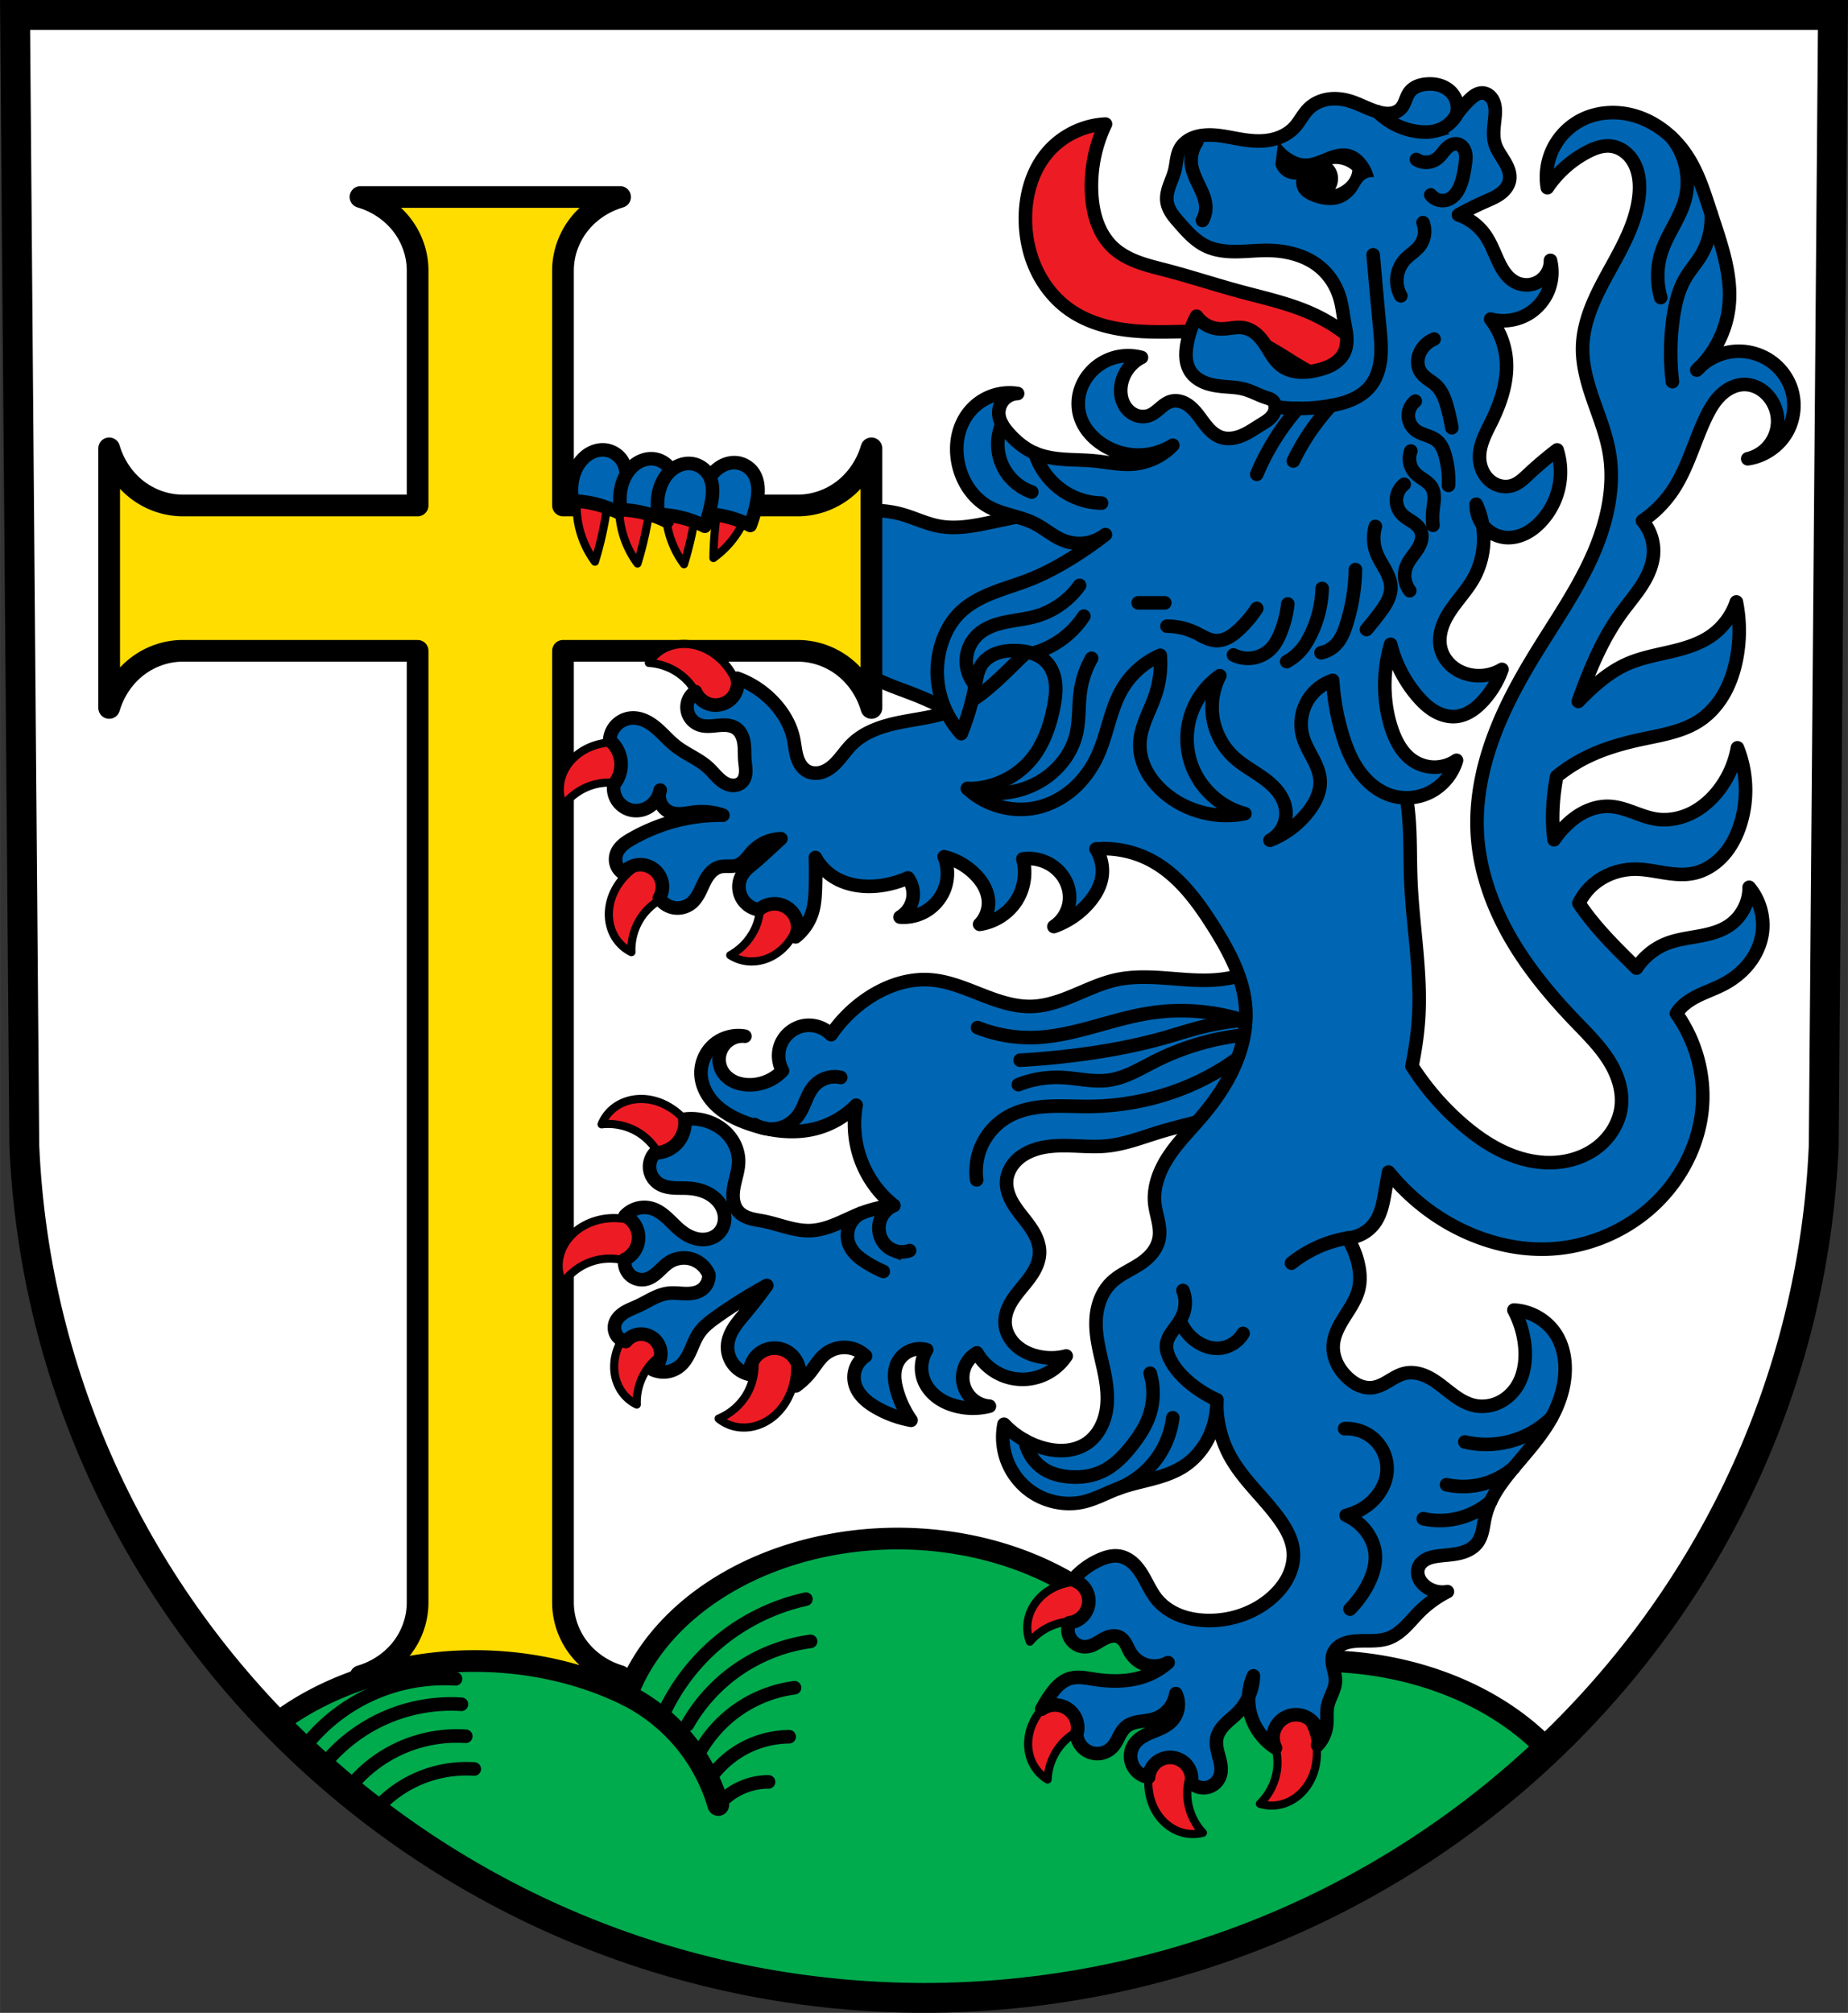 <svg width="726.463" height="791.206" viewBox="0 0 681.06 741.77" xmlns="http://www.w3.org/2000/svg"><rect x="0" y="0" width="681.06" height="741.77" fill="#333333" stroke="none"/><path d="m675.525 5.5-3.398 416.62c-7.415 175.25-153.92 314.05-331.59 314.14-177.51-.215-324.07-139.06-331.59-314.14L5.549 5.5h334.98z" fill="#fff" fill-rule="evenodd"/><g stroke="#000" stroke-linejoin="round"><path d="M310.035 190.117a38.16 38.16 0 0 1 22.494-.536c4.51 1.286 8.782 3.409 13.389 4.285 6.732 1.28 13.648-.184 20.352-1.607 12.02-2.55 24.137-4.993 36.419-5.355a108.798 108.798 0 0 1 35.348 4.82l-23.03 74.98c-15.262 6.597-32.956 7.375-48.738 2.143-9.64-3.196-18.443-8.488-27.85-12.318-6.305-2.567-12.927-4.5-18.745-8.034-8.247-5.01-14.497-13.213-17.139-22.494z" fill="#0066b3" fill-rule="evenodd" stroke-width="5"/><path d="M132.855 72.593c6.088 1.763 11.544 5.452 15.307 10.35 3.637 4.733 5.676 10.568 5.742 16.438v86.887H67.017c-5.87-.066-11.704-2.106-16.438-5.742-4.897-3.763-8.586-9.219-10.35-15.307v95.674c1.763-6.088 5.453-11.544 10.35-15.307 4.734-3.637 10.568-5.674 16.438-5.74h86.887v351.04c-.066 5.87-2.105 11.705-5.742 16.439-3.762 4.897-9.218 8.586-15.307 10.35h95.674c-6.088-1.763-11.544-5.453-15.307-10.35-3.637-4.734-5.676-10.568-5.742-16.438V239.846h86.889c5.87.066 11.704 2.103 16.438 5.74 4.897 3.762 8.586 9.218 10.35 15.307v-95.674c-1.763 6.088-5.453 11.544-10.35 15.307-4.734 3.636-10.568 5.676-16.438 5.742h-86.89V99.381c.067-5.87 2.106-11.704 5.743-16.438 3.762-4.897 9.218-8.587 15.307-10.35h-95.674z" fill="#fd0" fill-rule="evenodd" stroke-linecap="round" stroke-width="8"/><path d="M330.775 566.987a103.75 79.212 0 0 0-99.754 57.705 103.75 79.212 0 0 0-56.088-12.574 103.75 79.212 0 0 0-73.404 23.299c60.535 62.12 145.47 100.74 239 100.85 88.925-.05 170.04-34.847 229.82-91.566a103.75 79.212 0 0 0-83.738-32.586 103.75 79.212 0 0 0-55.988 12.623 103.75 79.212 0 0 0-99.852-57.754z" fill="#00ab4e" stroke-linecap="round" stroke-width="8"/></g><g fill="none" stroke="#000"><g stroke-linecap="round" stroke-linejoin="round" stroke-width="5"><path d="M244.515 631.527a76.115 76.115 0 0 1 20.231-26.388 76.157 76.157 0 0 1 32.252-15.833M253.315 635.607a62.003 62.003 0 0 1 18.165-20.029 62.051 62.051 0 0 1 27.252-10.703M258.145 645.067a47.346 47.346 0 0 1 13.863-15.06 47.372 47.372 0 0 1 20.799-8.048M262.625 654.097a36.058 36.058 0 0 1 11.78-9.944 36.083 36.083 0 0 1 16.421-4.137M264.705 665.177c2.138-2.5 4.79-4.56 7.74-6.014a24.427 24.427 0 0 1 10.79-2.502M113.575 642.147a65.412 65.412 0 0 1 23.346-17.813 65.457 65.457 0 0 1 30.951-5.65M120.015 649.467a60.544 60.544 0 0 1 21.516-16.263 60.581 60.581 0 0 1 28.526-5.158M130.115 657.177a50.83 50.83 0 0 1 17.857-13.162 50.86 50.86 0 0 1 23.675-4.174M138.715 666.617a44.604 44.604 0 0 1 15.505-11.168 44.643 44.643 0 0 1 20.557-3.542"/></g><path d="m675.525 5.5-3.398 416.62c-7.415 175.25-153.92 314.05-331.59 314.14-177.51-.215-324.07-139.06-331.59-314.14L5.549 5.5h334.98z" stroke-width="11"/><path d="M231.025 624.687a66.28 66.28 0 0 1 21.959 17.855 66.244 66.244 0 0 1 11.724 22.632" stroke-linecap="round" stroke-width="8"/></g><g fill="#ed1c24" fill-rule="evenodd" stroke="#000" stroke-linecap="round" stroke-linejoin="round"><path d="M252.195 237.317a16.67 16.67 0 0 0-1.834.088c-2.44.254-4.829 1.064-6.879 2.41a14.525 14.525 0 0 0-4.357 4.475 21.545 21.545 0 0 1 12.34 4.84c5.46 4.496 8.436 11.835 7.652 18.864l14.006-6.875c.162-6.325-2.29-12.677-6.658-17.254-2.442-2.558-5.477-4.58-8.844-5.664a18.13 18.13 0 0 0-5.426-.884zm-26.223 36.217c-1.185.025-2.368.14-3.537.344-3.484.608-6.85 2.008-9.623 4.205-1.922 1.523-3.553 3.424-4.697 5.594-1.145 2.169-1.797 4.606-1.817 7.058-.017 2.099.43 4.2 1.299 6.11a21.544 21.544 0 0 1 10.881-7.57c6.772-2.041 14.528-.44 19.938 4.118l2.064-15.465c-4.2-2.964-9.372-4.504-14.508-4.394zm20.084 41.832c-6.31.47-12.387 3.541-16.506 8.344-2.303 2.684-4.01 5.905-4.754 9.363-.515 2.398-.564 4.903-.068 7.305.495 2.402 1.54 4.698 3.084 6.603a14.53 14.53 0 0 0 4.886 3.89 21.546 21.546 0 0 1 3.584-12.761c3.931-5.88 10.937-9.574 18.01-9.494l-8.236-13.25zm30.982 6.658c3.718 6.018 4.169 13.925 1.16 20.326a21.543 21.543 0 0 1-9.08 9.656 14.523 14.523 0 0 0 5.854 2.178c2.429.339 4.934.05 7.248-.766 2.313-.814 4.432-2.149 6.22-3.828 2.579-2.42 4.455-5.546 5.567-8.904 1.988-6.007 1.485-12.798-1.37-18.445l-15.6-.217zm-41.363 82.971c-1.38.048-2.753.254-4.08.63-2.36.667-4.574 1.875-6.363 3.552a14.526 14.526 0 0 0-3.528 5.154c4.464-.51 9.081.434 12.986 2.654 6.15 3.496 10.34 10.22 10.77 17.28l12.621-9.173c-.923-6.259-4.426-12.097-9.513-15.859-2.844-2.103-6.18-3.576-9.682-4.068a18.673 18.673 0 0 0-3.211-.17zm-9.555 43.898c-1.58.013-3.16.179-4.707.506-3.46.732-6.774 2.251-9.466 4.545-1.867 1.59-3.428 3.551-4.495 5.76-1.066 2.208-1.633 4.665-1.566 7.117.058 2.098.58 4.18 1.516 6.059a21.54 21.54 0 0 1 10.604-7.954c6.695-2.28 14.505-.954 20.072 3.409l1.513-15.525c-3.971-2.598-8.728-3.954-13.47-3.916zm21.908 33.207c-6.31.47-12.387 3.541-16.506 8.344-2.302 2.685-4.01 5.907-4.754 9.365-.515 2.398-.564 4.901-.068 7.303.496 2.402 1.54 4.698 3.084 6.603 1.32 1.631 3 2.969 4.885 3.891a21.541 21.541 0 0 1 3.586-12.76c3.93-5.88 10.937-9.576 18.01-9.496l-8.237-13.25zm28.074 11.791c3.01 6.4 2.562 14.308-1.154 20.326a21.545 21.545 0 0 1-10.119 8.563 14.528 14.528 0 0 0 5.568 2.83c2.375.612 4.899.61 7.29.062 2.39-.547 4.648-1.632 6.615-3.097 2.836-2.113 5.057-5.005 6.543-8.215 2.657-5.742 2.927-12.546.732-18.48l-15.475-1.988zm121.99 88.883c-.79.01-1.58.059-2.365.149-3.514.401-6.958 1.601-9.855 3.63-2.01 1.408-3.748 3.211-5.018 5.31-1.27 2.097-2.066 4.49-2.23 6.937-.141 2.093.18 4.217.935 6.175a21.54 21.54 0 0 1 11.307-6.916c6.881-1.637 14.529.42 19.66 5.29l2.975-15.314c-4.327-3.455-9.877-5.328-15.408-5.26zm4.328 38.768c-6.326-.071-12.646 2.47-17.16 6.903-2.523 2.478-4.5 5.542-5.537 8.923-.718 2.345-.98 4.836-.691 7.272.288 2.435 1.132 4.811 2.508 6.842a14.527 14.527 0 0 0 4.535 4.295 21.544 21.544 0 0 1 4.664-12.408c4.419-5.524 11.714-8.606 18.754-7.922l-7.072-13.904zm76.676 8.235-15.098 3.927c5.181 4.816 7.714 12.32 6.51 19.29a21.546 21.546 0 0 1-6.195 11.718 14.53 14.53 0 0 0 6.223.547c2.431-.317 4.77-1.26 6.785-2.66 2.014-1.4 3.704-3.247 4.982-5.34 1.844-3.018 2.825-6.53 3.006-10.062.324-6.319-1.963-12.732-6.213-17.42zm-48.842 10.014c-4.473 4.474-7.07 10.768-7.056 17.096.008 3.537.816 7.092 2.51 10.197 1.174 2.153 2.771 4.082 4.714 5.578 1.944 1.496 4.235 2.552 6.649 2.988 2.065.373 4.21.29 6.24-.242a21.537 21.537 0 0 1-5.613-12.006c-.861-7.02 2.035-14.392 7.445-18.95l-14.889-4.661zM266.655 176.727a127.028 127.028 0 0 0-3.734 28.909 34.684 34.684 0 0 0 10.232-11.604c1.926-3.552 3.224-7.454 3.713-11.465.167-1.377.24-2.764.218-4.15l-10.43-1.69zm-52.494.006a30.313 30.313 0 0 0-1.072 4.018c-.771 3.966-.738 8.078 0 12.05a34.687 34.687 0 0 0 6.16 14.192 127.028 127.028 0 0 0 5.355-28.652l-10.443-1.608zm15.68.67a30.296 30.296 0 0 0-1.07 4.018c-.771 3.966-.738 8.076 0 12.049a34.692 34.692 0 0 0 6.158 14.193 127.054 127.054 0 0 0 3.75-15.531 127.039 127.039 0 0 0 1.605-13.121l-10.443-1.608zm17.139.268a30.298 30.298 0 0 0-1.07 4.017c-.771 3.967-.738 8.078 0 12.051a34.684 34.684 0 0 0 6.158 14.191 127.054 127.054 0 0 0 3.75-15.53 127.039 127.039 0 0 0 1.605-13.122l-10.443-1.607z" stroke-width="3"/><path d="M407.415 45.723c-8.157.384-16.089 4.282-21.376 10.505-5.67 6.672-8.162 15.642-8.143 24.398.013 6.46 1.326 12.94 4.068 18.789s6.931 11.047 12.219 14.758c5.07 3.558 11.037 5.695 17.122 6.846 6.085 1.15 12.312 1.348 18.505 1.286 10.508-.104 21.346-.896 31.216 2.711 6.572 2.402 12.293 6.616 18.323 10.166 2.475 1.458 5.041 2.82 7.814 3.57 2.773.749 5.792.851 8.472-.181a10.67 10.67 0 0 0 4.91-3.866 10.67 10.67 0 0 0 1.877-5.96 63.348 63.348 0 0 0-18.323-12.878c-8.61-3.995-17.982-5.993-27.145-8.471-9.088-2.458-18.037-5.411-27.145-7.794-3.495-.914-7.02-1.747-10.405-3.01-3.385-1.262-6.65-2.98-9.276-5.461-2.624-2.48-4.532-5.661-5.77-9.053s-1.825-6.996-2.034-10.601a52.733 52.733 0 0 1 5.09-25.753z" stroke-width="5"/></g><g fill="#0066b3" fill-rule="evenodd" stroke="#000" stroke-linecap="round" stroke-linejoin="round" stroke-width="5"><path d="M210.965 184.587a19.702 19.702 0 0 1 0-7.799c.673-3.32 2.281-6.53 4.91-8.665 1.938-1.574 4.445-2.516 6.933-2.311 2.536.21 4.938 1.64 6.354 3.755 1.08 1.61 1.588 3.555 1.697 5.49.11 1.936-.163 3.874-.541 5.775a51.609 51.609 0 0 1-2.311 8.088 40.363 40.363 0 0 0-17.042-4.333z"/><path d="M228.835 187.857a19.702 19.702 0 0 1 0-7.799c.673-3.32 2.281-6.53 4.91-8.665 1.938-1.574 4.445-2.516 6.933-2.311 2.536.21 4.938 1.64 6.354 3.755 1.08 1.61 1.588 3.555 1.697 5.49.11 1.936-.163 3.874-.541 5.775a51.609 51.609 0 0 1-2.311 8.088 40.363 40.363 0 0 0-17.042-4.333zM259.445 189.297a19.702 19.702 0 0 1 0-7.799c.673-3.32 2.281-6.53 4.91-8.665 1.938-1.574 4.445-2.516 6.933-2.311 2.536.21 4.938 1.64 6.354 3.755 1.08 1.61 1.588 3.555 1.697 5.49.11 1.936-.163 3.874-.541 5.775a51.609 51.609 0 0 1-2.311 8.088 40.363 40.363 0 0 0-17.042-4.333z"/><path d="M242.695 189.587a19.702 19.702 0 0 1 0-7.799c.673-3.32 2.281-6.53 4.91-8.665 1.938-1.574 4.445-2.516 6.933-2.311 2.536.21 4.938 1.64 6.354 3.755 1.08 1.61 1.588 3.555 1.697 5.49.11 1.936-.163 3.874-.541 5.775a51.609 51.609 0 0 1-2.311 8.088 40.363 40.363 0 0 0-17.042-4.333zM477.285 348.357c-7.872 7.267-18.208 11.815-28.885 12.709-6.159.516-12.346-.147-18.509-.607s-12.425-.71-18.463.607c-5.35 1.168-10.351 3.529-15.404 5.641s-10.317 4.015-15.791 4.18c-6.505.196-12.81-2.068-18.867-4.447-6.058-2.379-12.19-4.937-18.683-5.374-8.228-.554-16.423 2.41-23.234 7.059a50.34 50.34 0 0 0-13.161 13.16c-2.572-2.679-6.53-3.948-10.18-3.263-3.65.684-6.88 3.301-8.306 6.73-1.304 3.134-1.085 6.861.578 9.82-3.232 3.44-7.993 5.389-12.71 5.2-1.787-.072-3.575-.44-5.194-1.201-1.619-.762-3.065-1.927-4.049-3.42a8.659 8.659 0 0 1-1.416-4.58 8.659 8.659 0 0 1 1.253-4.625 8.658 8.658 0 0 1 3.534-3.238 8.659 8.659 0 0 1 4.717-.845c-4-.732-8.305.43-11.392 3.077-3.087 2.646-4.895 6.723-4.783 10.788.063 2.285.704 4.54 1.758 6.57 1.053 2.03 2.512 3.837 4.202 5.377 3.38 3.08 7.62 5.066 11.949 6.539 7.784 2.649 16.295 3.764 24.263 1.733a32.268 32.268 0 0 0 15.02-8.665 38.594 38.594 0 0 0 1.155 18.486 38.68 38.68 0 0 0 12.71 18.486 46.492 46.492 0 0 0-12.132 2.888c-3.057 1.18-5.98 2.681-9.008 3.937-3.028 1.255-6.204 2.274-9.478 2.418-5.908.26-11.53-2.316-17.33-3.466-1.646-.326-3.317-.54-4.926-1.01s-3.182-1.223-4.318-2.456c-1.083-1.176-1.705-2.727-1.94-4.308-.234-1.58-.101-3.197.181-4.77.565-3.147 1.725-6.212 1.759-9.409.033-3.151-1.069-6.28-2.952-8.808-1.882-2.528-4.521-4.46-7.446-5.634a19.076 19.076 0 0 0-9.424-1.218c.405 3.383-.846 6.926-3.286 9.306a11.28 11.28 0 0 1-7.761 3.168 7.576 7.576 0 0 0-1.897 5.961 7.576 7.576 0 0 0 3.304 5.313c1.568 1.033 3.472 1.439 5.345 1.58s3.756.037 5.63.153c2.118.132 4.23.549 6.179 1.385 1.948.837 3.731 2.105 5.038 3.776 1.306 1.67 2.116 3.754 2.124 5.875.008 2.121-.821 4.262-2.364 5.717-.921.87-2.073 1.483-3.296 1.814-1.222.332-2.513.385-3.768.211-2.51-.348-4.827-1.592-6.8-3.18-1.726-1.388-3.219-3.038-4.848-4.537-1.63-1.5-3.443-2.874-5.55-3.55a9.784 9.784 0 0 0-5.411-.155 9.783 9.783 0 0 0-4.654 2.763c2.549 1.271 4.419 3.821 4.865 6.634a9.06 9.06 0 0 1-.909 5.566 9.06 9.06 0 0 1-4.047 3.929c-.355 2.081.406 4.32 1.956 5.754 1.55 1.434 3.84 2.02 5.888 1.504 1.753-.441 3.233-1.6 4.557-2.83 1.325-1.23 2.57-2.574 4.109-3.524 2.442-1.509 5.55-1.89 8.285-1.015 2.734.875 5.044 2.99 6.157 5.636a6.36 6.36 0 0 1-.651 3.285 6.36 6.36 0 0 1-2.238 2.492c-1.733 1.114-3.897 1.316-5.957 1.255-2.06-.062-4.129-.353-6.174-.1-1.98.246-3.866.995-5.656 1.877-1.79.882-3.51 1.903-5.32 2.745-1.75.814-3.589 1.463-5.215 2.503-.813.52-1.57 1.139-2.184 1.883-.613.745-1.081 1.621-1.285 2.564a5.247 5.247 0 0 0 .744 3.953 5.247 5.247 0 0 0 3.346 2.23 7.343 7.343 0 0 1 5.377-2.716 7.343 7.343 0 0 1 5.571 2.292c1.395 1.493 2.11 3.596 1.917 5.63s-1.295 3.963-2.946 5.166a9.559 9.559 0 0 0 5.367.753 9.559 9.559 0 0 0 4.905-2.306c1.749-1.56 2.856-3.706 3.8-5.85s1.78-4.367 3.133-6.281c1.66-2.35 4.008-4.112 6.354-5.777a185.778 185.778 0 0 1 18.486-11.554 187.803 187.803 0 0 1-8.087 10.398c-1.434 1.716-2.904 3.414-4.091 5.309-1.187 1.895-2.089 4.016-2.264 6.245a10.373 10.373 0 0 0 2.014 6.953 10.372 10.372 0 0 0 6.101 3.897c-.148-2.593.864-5.23 2.71-7.057s4.493-2.813 7.083-2.638a9.24 9.24 0 0 1 4.404 1.472 9.239 9.239 0 0 1 3.122 3.438 9.239 9.239 0 0 1 1.043 4.525 9.239 9.239 0 0 1-1.302 4.457 27.061 27.061 0 0 0 5.442-5.227c1.695-2.158 3.087-4.603 5.2-6.354a11.381 11.381 0 0 1 7.62-2.584 11.381 11.381 0 0 1 7.4 3.161 9.42 9.42 0 0 0-3.552 4.28 9.42 9.42 0 0 0-.492 5.541c.446 2.062 1.589 3.93 3.043 5.458s3.214 2.736 5.044 3.785a39.623 39.623 0 0 0 12.71 4.622 36.157 36.157 0 0 1-5.2-10.976c-.45-1.608-.79-3.257-.846-4.925s.182-3.364.846-4.896a9.311 9.311 0 0 1 4.51-4.663 9.311 9.311 0 0 1 6.466-.536c-2.02 3.228-2.46 7.397-1.155 10.976.927 2.544 2.677 4.75 4.825 6.4 2.148 1.65 4.68 2.757 7.306 3.42 3.961 1 8.17 1 12.132 0a10.664 10.664 0 0 1-6.753-3.067 10.663 10.663 0 0 1-3.067-6.753 10.622 10.622 0 0 1 1.202-5.65 10.62 10.62 0 0 1 3.997-4.171 19.572 19.572 0 0 0 10.398 8.665 19.542 19.542 0 0 0 12.55.102 19.544 19.544 0 0 0 9.98-7.612 22.213 22.213 0 0 1-10.977 0c-2.899-.743-5.68-2.108-7.82-4.198s-3.605-4.943-3.734-7.933c-.106-2.463.68-4.9 1.858-7.066 1.178-2.165 2.74-4.095 4.305-6 1.566-1.904 3.153-3.808 4.391-5.94 1.239-2.132 2.124-4.525 2.156-6.99.032-2.49-.807-4.93-2.012-7.11s-2.766-4.138-4.304-6.098c-1.537-1.96-3.067-3.948-4.192-6.17s-1.835-4.714-1.624-7.196c.239-2.811 1.664-5.45 3.682-7.423 2.017-1.972 4.595-3.309 7.294-4.13 4.165-1.27 8.594-1.353 12.945-1.214s8.719.492 13.051.058c6.752-.677 13.148-3.23 19.641-5.2 12.772-3.872 26.565-5.707 37.55-13.286 8.572-5.915 14.78-15.162 17.004-25.336 2.226-10.174.447-21.17-4.873-30.122z"/></g><g fill="none" stroke="#000" stroke-linecap="round" stroke-width="5"><g stroke-linejoin="round"><path d="M359.935 434.797a23.361 23.361 0 0 1 2.237-13.495 23.36 23.36 0 0 1 9.454-9.887c4.414-2.46 9.523-3.415 14.569-3.7s10.105.064 15.159.026c14.299-.107 28.594-3.362 41.419-9.687a91.77 91.77 0 0 0 29.728-23.382"/><path d="M375.295 399.727a38.737 38.737 0 0 1 15.699-2.672c5.92.232 11.836 1.824 17.703 1.002 6.114-.857 11.524-4.234 17.035-7.015a95.042 95.042 0 0 1 37.745-10.02M375.965 390.707c8.044-.449 16.07-1.23 24.05-2.338 9.914-1.378 19.769-3.266 29.394-6.013 4.236-1.208 8.425-2.583 12.693-3.674a98.919 98.919 0 0 1 20.71-3.006"/><path d="M360.265 378.687a52.349 52.349 0 0 0 20.376 3.674c14.702-.313 28.556-6.772 43.089-9.018 12.864-1.99 26.236-.594 38.413 4.008"/></g><path d="M317.265 447.147a9.264 9.264 0 0 0-4.478 5.192 9.265 9.265 0 0 0 .381 6.845c1.222 2.601 3.585 4.475 6.013 6.013a44.786 44.786 0 0 0 6.346 3.34M329.395 444.257a9.166 9.166 0 0 0-4.556 4.33 9.165 9.165 0 0 0-.65 6.253c.346 1.351 1.009 2.622 1.931 3.668s2.105 1.864 3.414 2.345a8.32 8.32 0 0 0 5.678 0"/><path d="M278.095 414.427a12.392 12.392 0 0 0 8.656 1.399 12.392 12.392 0 0 0 7.377-4.74c1.245-1.692 2.032-3.669 2.86-5.6.826-1.932 1.73-3.876 3.153-5.422a10.16 10.16 0 0 1 4.438-2.807 10.16 10.16 0 0 1 5.248-.2" stroke-linejoin="round"/></g><path d="M594.47 41.502c-4.026-.01-8.04.844-11.623 2.664a23.796 23.796 0 0 0-10.396 10.438 23.799 23.799 0 0 0-2.186 14.568 40.253 40.253 0 0 1 14.545-13.078c1.4-.738 2.848-1.396 4.372-1.82 1.523-.424 3.127-.612 4.695-.4 1.89.254 3.684 1.088 5.164 2.292 1.48 1.205 2.648 2.77 3.476 4.489 1.657 3.436 1.938 7.396 1.573 11.193-.963 9.996-6.083 19.039-10.934 27.832-4.851 8.793-9.659 18.09-9.9 28.13-.162 6.7 1.738 13.272 3.933 19.605 2.195 6.332 4.715 12.602 5.871 19.203 2.319 13.24-1.042 26.928-6.621 39.156-5.579 12.228-13.309 23.324-20.34 34.779-6.202 10.104-11.903 20.577-15.938 31.725-4.035 11.147-6.376 23.023-5.713 34.859.741 13.233 5.225 26.082 11.744 37.62 6.52 11.54 15.035 21.845 24.203 31.415 4.227 4.412 8.633 8.72 12.006 13.814 3.373 5.094 5.678 11.143 5.15 17.23-.543 6.271-4.149 12.097-9.209 15.842-5.06 3.745-11.456 5.484-17.75 5.398-5.942-.08-11.804-1.722-17.156-4.306-5.352-2.585-10.219-6.094-14.707-9.99-7.097-6.163-13.273-13.363-18.352-21.27 1.149-5.8 2.045-11.633 2.422-17.538 1.089-17.028-2.174-34.012-2.859-51.06-.323-8.034-.073-16.097-.816-24.103-.738-7.95-2.462-15.823-5.311-23.283-5.451-14.274-15.22-27.044-28.186-35.129-14.099-8.791-30.979-11.673-47.385-14.299-7.486-1.198-15.01-2.382-22.592-2.433-7.581-.051-15.282 1.076-22.139 4.31-8.06 3.803-14.501 10.261-20.863 16.502s-13.035 12.531-21.307 15.848c-6.216 2.493-12.984 3.16-19.551 4.479-6.567 1.318-13.284 3.477-18 8.232-2.409 2.429-4.196 5.441-6.76 7.705-1.282 1.132-2.768 2.07-4.418 2.52-1.65.449-3.477.378-4.998-.405-1.017-.522-1.864-1.342-2.508-2.287-.644-.944-1.09-2.012-1.412-3.11-.643-2.193-.796-4.5-1.279-6.735-.917-4.249-3.03-8.185-5.775-11.553a34.55 34.55 0 0 0-14.963-10.604 8.159 8.159 0 0 1-.157 4.173 8.154 8.154 0 0 1-2.213 3.541c-1.9 1.779-4.69 2.553-7.236 2.008-2.545-.544-4.776-2.392-5.783-4.793-1.064.703-1.927 1.708-2.461 2.865s-.739 2.465-.584 3.73a6.939 6.939 0 0 0 1.467 3.48 6.95 6.95 0 0 0 3.08 2.187c1.096.388 2.273.492 3.435.469 1.163-.024 2.318-.173 3.475-.28s2.327-.17 3.48-.023c1.154.146 2.298.512 3.235 1.2.843.617 1.492 1.478 1.941 2.421.45.944.708 1.97.852 3.006.287 2.07.128 4.176.299 6.26.116 1.41.383 2.814.334 4.228-.025.707-.13 1.416-.367 2.082s-.608 1.291-1.122 1.778c-.892.845-2.172 1.219-3.4 1.146-1.227-.072-2.403-.559-3.43-1.236-2.052-1.355-3.511-3.424-5.302-5.11-3.546-3.337-8.295-5.09-12.131-8.088-2.686-2.098-4.875-4.769-7.51-6.931-1.23-1.01-2.564-1.91-4.024-2.545s-3.052-1-4.642-.922a8.753 8.753 0 0 0-5.697 2.53 8.75 8.75 0 0 0-2.524 5.699 11.652 11.652 0 0 1 4.178 7.947 11.645 11.645 0 0 1-2.615 8.308 8.371 8.371 0 0 0 1.265 5.946 8.374 8.374 0 0 0 4.985 3.48 8.584 8.584 0 0 0 4.613-.2 9.144 9.144 0 0 0 3.883-2.515 9.45 9.45 0 0 0 2.05-3.623c.062-.338.145-.673.26-.998-.063.338-.159.67-.26.998a6.549 6.549 0 0 0 .407 3.727 6.543 6.543 0 0 0 3.32 3.363c1.428.635 3.04.732 4.598.614s3.092-.442 4.644-.614a23.998 23.998 0 0 1 10.398 1.156 65.44 65.44 0 0 0-21.95 3.465 67.382 67.382 0 0 0-11.556 5.2c-1.214.688-2.415 1.42-3.451 2.355s-1.906 2.09-2.324 3.422a6.12 6.12 0 0 0 .076 3.865 6.113 6.113 0 0 0 2.396 3.031c1.435-1.812 3.672-2.963 5.981-3.078s4.65.811 6.256 2.473a8.208 8.208 0 0 1 2.236 4.732 8.214 8.214 0 0 1-1.11 5.117c1.242 1.892 3.314 3.217 5.552 3.55s4.604-.334 6.341-1.782c1.571-1.31 2.582-3.16 3.453-5.01.872-1.85 1.653-3.768 2.9-5.389 1.03-1.336 2.413-2.464 4.046-2.888 1.033-.269 2.116-.247 3.183-.24 1.068.007 2.156-.007 3.17-.338 1.247-.408 2.297-1.272 3.196-2.229.898-.957 1.675-2.022 2.582-2.97 2.687-2.815 6.508-4.513 10.398-4.622l-6.932 6.356c-1.158 1.061-2.351 2.081-3.566 3.076s-2.452 2.001-3.368 3.277a8.607 8.607 0 0 0-1.552 4.059 8.602 8.602 0 0 0 .638 4.297 8.606 8.606 0 0 0 2.668 3.43 8.604 8.604 0 0 0 4.008 1.677c1.907-1.703 4.6-2.485 7.123-2.066 2.594.43 4.949 2.127 6.18 4.451s1.311 5.223.21 7.611a18.661 18.661 0 0 0 6.145-9.015c.862-2.793 1.05-5.745 1.155-8.666.137-3.85.137-7.703 0-11.553a19.732 19.732 0 0 0 6.355 6.931c5.01 3.333 11.357 4.197 17.33 3.467a36.305 36.305 0 0 0 10.398-2.889c1.704 2.278 2.354 5.313 1.732 8.088a10.016 10.016 0 0 1-4.62 6.354 16.304 16.304 0 0 0 9.765-2.34 16.303 16.303 0 0 0 6.5-7.654c1.587-3.877 1.587-8.377 0-12.254a24.538 24.538 0 0 1 11.438 6.535c1.358 1.377 2.557 2.926 3.434 4.65.876 1.724 1.424 3.63 1.468 5.563a11.353 11.353 0 0 1-3.267 8.17c5.438-.762 10.487-3.974 13.48-8.578 2.941-4.524 3.856-10.314 2.451-15.523 4.172-.594 8.569.618 11.846 3.267 1.805 1.459 3.277 3.339 4.215 5.461.938 2.123 1.336 4.487 1.095 6.795-.392 3.769-2.551 7.315-5.718 9.395a30.224 30.224 0 0 0 13.07-8.987c2.104-2.491 3.823-5.386 4.494-8.578.788-3.753.037-7.807-2.043-11.029a37.27 37.27 0 0 1 20.018 4.084c10.113 5.275 17.204 14.86 23.283 24.51 5.76 9.144 11.072 19.041 11.846 29.82.54 7.533-1.201 15.123-4.301 22.01-3.1 6.887-7.524 13.113-12.447 18.84-3.996 4.647-8.356 9.022-11.715 14.148-3.36 5.126-5.693 11.212-5.033 17.305.23 2.128.817 4.199 1.258 6.293s.737 4.26.377 6.37c-.296 1.734-1.033 3.38-2.04 4.824-1.006 1.443-2.28 2.687-3.68 3.753-3.762 2.868-8.442 4.477-11.847 7.762-1.942 1.875-3.386 4.236-4.317 6.77-.93 2.533-1.357 5.236-1.402 7.935-.112 6.641 2.028 13.083 3.27 19.607.85 4.47 1.278 9.097.4 13.561s-3.19 8.779-6.938 11.357c-2.389 1.644-5.261 2.52-8.154 2.723-2.893.203-5.808-.247-8.586-1.08a31.698 31.698 0 0 1-13.896-8.586 24.65 24.65 0 0 0 1.076 13.324 24.653 24.653 0 0 0 7.91 10.777c5.688 4.425 13.409 6.146 20.42 4.484 4.411-1.045 8.42-3.316 12.669-4.894 3.99-1.483 8.18-2.349 12.297-3.436 4.116-1.087 8.228-2.424 11.805-4.734 5.348-3.455 9.218-9 11.029-15.104a30.029 30.029 0 0 0 1.224-9.404 40.182 40.182 0 0 0 4.903 20.832c4.676 8.513 12.262 15.018 17.973 22.875 2.65 3.647 4.952 7.76 5.31 12.256.254 3.178-.495 6.396-1.91 9.253s-3.478 5.364-5.85 7.495c-6.601 5.928-15.643 8.909-24.51 8.578-3.36-.126-6.725-.71-9.845-1.965s-5.993-3.2-8.13-5.797c-2.31-2.81-3.682-6.257-5.603-9.348-.96-1.545-2.071-3.015-3.449-4.203-1.378-1.188-3.04-2.087-4.836-2.38-2.352-.385-4.754.283-6.943 1.226a27.987 27.987 0 0 0-10.211 7.549 8.129 8.129 0 0 1 4.804 3.646 8.125 8.125 0 0 1 .913 5.961c-.38 1.602-1.265 3.079-2.498 4.168s-2.81 1.786-4.446 1.965c-.461 1.03-.64 2.187-.508 3.309s.573 2.204 1.26 3.1a6.33 6.33 0 0 0 2.668 2.017 6.337 6.337 0 0 0 3.326.367c2.07-.332 3.817-1.654 5.65-2.668.918-.507 1.884-.948 2.913-1.145 1.029-.196 2.13-.134 3.072.325 1.072.522 1.849 1.507 2.438 2.545.589 1.037 1.029 2.154 1.648 3.173 1.374 2.261 3.646 3.958 6.203 4.635s5.373.326 7.686-.959a26.34 26.34 0 0 1-8.17 4.902c-6.073 2.273-12.792 2.222-19.2 1.227-1.495-.232-2.987-.515-4.497-.623-1.51-.107-3.05-.035-4.492.428-1.474.473-2.8 1.341-3.94 2.388-1.14 1.047-2.104 2.271-3 3.534a46.312 46.312 0 0 0-3.256 5.316c1.993-1.417 4.621-1.899 6.987-1.281s4.423 2.325 5.469 4.535a8.487 8.487 0 0 1 .408 6.143 7.691 7.691 0 0 0 1.601 4.062 7.69 7.69 0 0 0 3.567 2.52 7.689 7.689 0 0 0 4.363.156 7.694 7.694 0 0 0 3.736-2.262c.995-1.097 1.647-2.452 2.33-3.765.684-1.314 1.436-2.634 2.57-3.586 1.37-1.15 3.168-1.651 4.932-1.942s3.569-.403 5.282-.918c2.096-.63 4.006-1.863 5.443-3.515s2.394-3.717 2.727-5.881a9.043 9.043 0 0 1 .8 5.365 9.045 9.045 0 0 1-2.435 4.848c-1.854 1.901-4.43 2.877-6.889 3.879-1.23.5-2.455 1.023-3.596 1.703-1.14.68-2.199 1.526-2.996 2.588-.808 1.077-1.332 2.366-1.504 3.703s.01 2.717.52 3.965a7.871 7.871 0 0 0 2.404 3.191 7.883 7.883 0 0 0 3.668 1.592 8.065 8.065 0 0 1 3.188-5.756 8.063 8.063 0 0 1 6.431-1.385 8.04 8.04 0 0 1 4.922 3.357 8.044 8.044 0 0 1 1.207 5.836 6.483 6.483 0 0 0 2.815 1.594 6.481 6.481 0 0 0 3.234.027 6.478 6.478 0 0 0 2.84-1.546 6.481 6.481 0 0 0 1.73-2.733c.36-1.12.408-2.322.284-3.492s-.417-2.315-.721-3.451c-.609-2.273-1.28-4.644-.79-6.946.432-2.02 1.724-3.757 3.188-5.214 1.465-1.458 3.13-2.703 4.574-4.18 1.665-1.701 2.998-3.713 3.965-5.887.122-2.61.7-5.201 1.754-7.594-.073 2.616-.69 5.204-1.754 7.594a21.18 21.18 0 0 0 .53 5.887c1.273 5.344 4.71 10.138 9.363 13.059-.835-1.672-1.093-3.625-.72-5.457s1.372-3.529 2.794-4.742a8.52 8.52 0 0 1 5.03-2.01 8.516 8.516 0 0 1 5.214 1.457 8.52 8.52 0 0 1 3.26 4.324 8.521 8.521 0 0 1-.035 5.416c1.8-1.965 2.966-4.5 3.29-7.144.3-2.44-.099-4.946.397-7.354.319-1.546.996-2.99 1.61-4.445.614-1.455 1.177-2.964 1.25-4.541.08-1.726-.432-3.417-.809-5.104-.188-.843-.346-1.697-.377-2.56-.031-.864.066-1.74.37-2.549.507-1.356 1.577-2.455 2.83-3.182 1.252-.726 2.68-1.105 4.113-1.31 2.243-.32 4.521-.231 6.787-.26 2.265-.028 4.567-.185 6.693-.967 2.289-.841 4.264-2.372 6.012-4.072 1.748-1.7 3.305-3.586 5.017-5.322a41.088 41.088 0 0 1 10.621-7.762c-2.845.55-5.917-.22-8.17-2.043-1.02-.827-1.885-1.874-2.369-3.096s-.561-2.624-.082-3.847c.515-1.313 1.628-2.327 2.887-2.961s2.661-.927 4.057-1.125c2.635-.375 5.318-.443 7.916-1.024 1.298-.29 2.574-.711 3.746-1.341 1.172-.63 2.24-1.475 3.045-2.536.998-1.317 1.556-2.917 1.927-4.527s.571-3.256.932-4.87c1.56-6.974 6.034-12.898 10.62-18.38 4.935-5.901 10.182-11.641 13.888-18.383 2.633-4.79 4.452-10.076 4.902-15.523.432-5.228-.462-10.681-3.267-15.113-3.324-5.253-9.313-8.72-15.523-8.986a35.29 35.29 0 0 1 4.086 13.889c.402 5.103-.395 10.469-3.268 14.705-1.674 2.468-4.03 4.485-6.766 5.672s-5.85 1.525-8.757.863c-2.333-.531-4.484-1.677-6.461-3.024-1.977-1.346-3.805-2.898-5.71-4.345-1.904-1.448-3.907-2.802-6.128-3.69s-4.689-1.288-7.028-.787c-2.191.47-4.136 1.688-6.064 2.832s-3.959 2.257-6.19 2.479c-1.66.164-3.35-.184-4.874-.862s-2.893-1.674-4.112-2.814c-1.63-1.526-3.017-3.33-3.966-5.352s-1.454-4.265-1.344-6.496c.19-3.84 2.14-7.351 4.193-10.602s4.3-6.493 5.201-10.23c.808-3.346.473-6.885-.408-10.213a32.099 32.099 0 0 0-3.676-8.578c3.826-.252 7.502-2.244 9.803-5.31 2.611-3.48 3.362-7.965 4.086-12.255.38-2.252.788-4.5 1.201-6.746 7.112 8.764 16.04 16.05 26.166 21.043 9.995 4.93 21.133 7.714 32.271 7.354 13.707-.443 27.196-5.746 37.58-14.705 10.973-9.467 18.44-23.137 19.607-37.582.808-9.986-1.375-20.182-6.127-29.002a58.994 58.994 0 0 0-3.428-5.567c.395-.612.834-1.193 1.317-1.738 2.054-2.32 4.797-3.921 7.607-5.226 2.81-1.305 5.74-2.357 8.48-3.801 3.5-1.843 6.679-4.332 9.165-7.408 2.486-3.077 4.266-6.75 4.963-10.643 1.108-6.193-.665-12.84-4.71-17.658.053 5.548-2.845 11.039-7.454 14.127-3.357 2.248-7.395 3.212-11.371 3.927-3.977.715-8.034 1.236-11.781 2.744-4.442 1.788-8.29 4.982-10.922 8.979-1.719-1.705-3.444-3.404-5.149-5.106-5.82-5.809-11.54-11.988-16.088-18.809 1.336-2.68 3.191-5.1 5.475-7.039 4.119-3.497 9.509-5.417 14.912-5.494 3.622-.052 7.201.688 10.777 1.266 3.576.578 7.249.994 10.805.303 4.39-.854 8.358-3.39 11.336-6.727s5.01-7.441 6.322-11.717c2.781-9.06 2.358-19.066-1.178-27.86a35.819 35.819 0 0 1-6.67 15.304c-2.702 3.575-6.119 6.655-10.118 8.678-4 2.022-8.598 2.952-13.033 2.31-2.962-.428-5.778-1.53-8.588-2.558-2.81-1.029-5.69-2-8.678-2.15-3.29-.168-6.591.684-9.523 2.185-2.933 1.5-5.51 3.634-7.745 6.054a36.15 36.15 0 0 0-3.226 4.053 63.495 63.495 0 0 1-.516-8.86c.048-4.865.592-9.685 1.465-14.458a58.61 58.61 0 0 1 10.912-7.026c6.429-3.185 13.39-5.167 20.404-6.672 7.453-1.598 15.275-2.781 21.582-7.062 3.685-2.5 6.666-5.968 8.857-9.844s3.614-8.156 4.485-12.523a54.335 54.335 0 0 0 0-21.19 24.975 24.975 0 0 1-9.418 12.558c-4.446 3.073-9.758 4.604-15.021 5.83s-10.631 2.213-15.586 4.371c-7.055 3.074-12.883 8.36-18.236 13.904 4.093-11.444 8.734-22.824 15.883-32.64 2.497-3.43 5.29-6.65 7.574-10.226 2.285-3.574 4.073-7.596 4.273-11.834.202-4.274-1.292-8.604-4.085-11.846a41.636 41.636 0 0 0 11.029-11.029c5.554-8.182 8.003-18.032 12.256-26.96 1.426-2.995 3.09-5.933 5.457-8.256 2.366-2.324 5.523-3.993 8.84-3.998 1.73-.003 3.45.445 4.988 1.238 1.538.792 2.894 1.922 3.998 3.254a14.259 14.259 0 0 1 3.027 6.476c.437 2.37.256 4.85-.518 7.131-.774 2.281-2.14 4.357-3.927 5.97s-3.996 2.763-6.344 3.3c5.776-.813 11.115-4.324 14.15-9.305 3.035-4.98 3.707-11.334 1.781-16.84-1.4-4-4.117-7.522-7.615-9.914-3.498-2.392-7.755-3.648-11.992-3.566-4.897.094-9.726 2.014-13.398 5.248a36.204 36.204 0 0 1-1.717 1.697 20.123 20.123 0 0 1 1.717-1.697c5.582-5.853 9.22-13.547 10.13-21.588 1.323-11.667-2.873-23.156-6.536-34.313-2.35-7.156-4.549-14.47-8.578-20.832-4.685-7.397-11.953-13.31-20.424-15.523a28.73 28.73 0 0 0-7.168-.934z" fill="#0066b3" fill-rule="evenodd" stroke="#000" stroke-linecap="round" stroke-linejoin="round" stroke-width="5"/><g fill="none" stroke="#000" stroke-linecap="round" stroke-width="5"><path d="M571.825 522.407a34.51 34.51 0 0 1-14.126 8.406 34.54 34.54 0 0 1-17.843.576M557.935 540.787a28.527 28.527 0 0 1-10.97 5.954 28.552 28.552 0 0 1-13.856.408M549.365 553.307a28.527 28.527 0 0 1-10.97 5.954 28.552 28.552 0 0 1-13.856.408"/><g stroke-linejoin="round"><path d="M497.545 592.977a38.571 38.571 0 0 0 6.044-8.058c2.217-3.942 3.753-8.467 3.165-12.951-.419-3.195-1.913-6.204-4.029-8.634a19.121 19.121 0 0 0-6.619-4.893 21.269 21.269 0 0 0 8.922-4.604c3.147-2.738 5.487-6.515 6.043-10.648.34-2.521.01-5.129-.943-7.487s-2.53-4.46-4.525-6.04a14.942 14.942 0 0 0-10.073-3.165M377.745 530.847c.808 4.712 3.908 8.975 8.14 11.198 2.052 1.077 4.325 1.687 6.62 2.015 4.772.681 9.785.132 14.102-2.015 4.294-2.136 7.696-5.716 10.647-9.497 2.605-3.336 4.96-6.933 6.332-10.936a25.529 25.529 0 0 0 .288-15.541M412.105 548.557c6.723-2.692 12.49-7.71 16.086-13.996a32.515 32.515 0 0 0 4.03-12.087M448.455 515.877a44.851 44.851 0 0 1-9.046-5.491c-3.406-2.666-6.467-5.89-8.346-9.785-.779-1.615-1.355-3.4-1.15-5.18.123-1.08.53-2.11 1.057-3.059.527-.949 1.176-1.824 1.82-2.698 1.205-1.633 2.415-3.294 3.166-5.18a12.198 12.198 0 0 0 0-8.921"/><path d="M435.375 487.727a16.697 16.697 0 0 0 5.478 6.539c2.426 1.709 5.382 2.759 8.346 2.59 3.627-.208 7.09-2.33 8.921-5.468M496.665 456.237a45.226 45.226 0 0 0-10.049 2.92 45.243 45.243 0 0 0-10.648 6.332M615.895 50.485c5.322 6.315 7.278 15.313 5.057 23.267-1.875 6.714-6.416 12.403-8.592 19.025a28.83 28.83 0 0 0-.307 16.877M630.645 78.787a26.873 26.873 0 0 1-3.866 15.52c-1.687 2.76-3.867 5.199-5.523 7.978-2.651 4.448-3.865 9.604-4.603 14.73a91.19 91.19 0 0 0-.307 23.627"/></g></g><path d="M468.615 147.327c.419.282.76.674.997 1.12s.371.945.406 1.449c.068 1.007-.26 2.017-.802 2.869-1.086 1.703-2.925 2.745-4.645 3.805-2.226 1.373-4.383 2.892-6.792 3.91-2.41 1.018-5.157 1.503-7.65.711-1.899-.603-3.509-1.899-4.847-3.375-1.338-1.476-2.442-3.144-3.656-4.723-1.215-1.58-2.568-3.095-4.267-4.136-.849-.52-1.78-.917-2.755-1.115-.976-.198-1.999-.195-2.961.063-1.56.416-2.866 1.459-4.097 2.503s-2.476 2.138-3.99 2.696c-1.424.524-3.022.53-4.47.079s-2.745-1.348-3.73-2.502-1.661-2.558-2.017-4.033c-.355-1.475-.395-3.018-.182-4.52.623-4.404 3.525-8.423 7.51-10.398a18.755 18.755 0 0 0-9.568-.066 18.754 18.754 0 0 0-8.34 4.687c-2.259 2.195-3.95 4.981-4.786 8.017-.835 3.036-.802 6.317.164 9.314 1.2 3.725 3.793 6.905 6.932 9.243 3.858 2.873 8.592 4.554 13.398 4.76s9.666-1.07 13.754-3.605c-3.774 3.942-9.006 6.453-14.442 6.933-4.82.425-9.625-.69-14.442-1.156-3.693-.357-7.413-.332-11.114-.594-3.701-.262-7.43-.826-10.838-2.294-3.816-1.645-7.094-4.374-9.82-7.51-.864-.993-1.681-2.036-2.313-3.19s-1.076-2.429-1.154-3.743c-.111-1.898.58-3.83 1.87-5.228s3.161-2.241 5.063-2.282c-3.312-.528-6.763-.163-9.89 1.048s-5.926 3.264-8.019 5.885c-2.03 2.543-3.39 5.598-4.043 8.786s-.61 6.504 0 9.7c1.26 6.603 5.144 12.832 10.975 16.175 5.35 3.067 11.837 3.553 17.331 6.354 3.774 1.925 6.998 4.903 10.976 6.355a15.855 15.855 0 0 0 7.807.773 15.855 15.855 0 0 0 7.213-3.084 145.848 145.848 0 0 1-11.554 8.088c-5.327 3.357-10.887 6.376-16.753 8.665-4.538 1.771-9.242 3.1-13.756 4.933-4.513 1.833-8.9 4.228-12.24 7.777-2.621 2.786-4.516 6.208-5.776 9.82-2.006 5.745-2.431 12.032-1.218 17.995s4.06 11.584 8.15 16.09a92.047 92.047 0 0 0 5.2-17.909c.474-2.595.87-5.3 2.31-7.51 1.252-1.923 3.221-3.315 5.368-4.128s4.468-1.08 6.763-1.071c2.233.008 4.48.275 6.591 1 2.111.727 4.085 1.93 5.54 3.622 1.842 2.139 2.766 4.954 3.01 7.766.242 2.812-.153 5.64-.698 8.409-1.347 6.84-3.698 13.647-8.088 19.064-5.674 7-14.677 11.172-23.685 10.976 6.798 6.414 16.907 9.11 25.996 6.932 4.878-1.169 9.411-3.649 13.156-6.986 3.745-3.337 6.708-7.517 8.796-12.077 3.684-8.051 4.686-17.25 9.243-24.841A30.306 30.306 0 0 1 427.6 241.49a36.923 36.923 0 0 1-1.733 14.442c-.987 2.993-2.353 5.845-3.515 8.775-1.162 2.93-2.13 5.984-2.262 9.133-.15 3.565.793 7.135 2.465 10.287 1.671 3.152 4.053 5.897 6.778 8.2 8.01 6.77 19.188 9.618 29.462 7.51-8.924-2.313-16.517-9.236-19.641-17.908-2.096-5.818-2.226-12.324-.364-18.221s5.705-11.15 10.762-14.707c-2.53 4.84-3.419 10.519-2.488 15.9s3.678 10.432 7.687 14.139c3.393 3.137 7.575 5.272 11.283 8.029 1.854 1.379 3.603 2.927 5.002 4.765 1.4 1.839 2.442 3.984 2.78 6.27a11.35 11.35 0 0 1-1.069 6.686 11.352 11.352 0 0 1-4.708 4.867 33.253 33.253 0 0 0 14.442-10.976c1.192-1.592 2.245-3.301 2.983-5.149.738-1.847 1.155-3.84 1.06-5.827-.138-2.913-1.353-5.66-2.698-8.247s-2.851-5.126-3.656-7.928c-1.195-4.162-.718-8.778 1.303-12.607s5.563-6.828 9.673-8.19a88.043 88.043 0 0 0 3.466 19.64c1.4 4.719 3.22 9.366 6.027 13.408 2.806 4.042 6.67 7.465 11.304 9.123 4.906 1.755 10.53 1.39 15.169-.983 4.638-2.373 8.224-6.721 9.671-11.727a14.37 14.37 0 0 1-8.087 2.514 14.37 14.37 0 0 1-8.088-2.514c-3.714-2.556-6.01-6.725-7.51-10.976-1.082-3.065-1.82-6.247-2.26-9.467a53.466 53.466 0 0 1 1.682-22.306c1.74 7 5.132 13.583 9.821 19.064 1.837 2.147 3.896 4.147 6.336 5.573 2.44 1.425 5.297 2.25 8.106 1.937 1.93-.214 3.778-.955 5.42-1.99 1.643-1.034 3.088-2.357 4.401-3.787a33.663 33.663 0 0 0 6.932-11.554 16.686 16.686 0 0 1-11.535 2.035c-2.554-.486-5.003-1.594-6.973-3.29-1.97-1.696-3.446-3.987-4.056-6.514-.564-2.34-.382-4.822.282-7.137.663-2.314 1.794-4.472 3.11-6.488 2.634-4.03 6.028-7.542 8.454-11.702 4.858-8.326 5.332-19.055 1.226-27.777a11.973 11.973 0 0 0 2.883 8.231 11.973 11.973 0 0 0 7.737 4.024c2.548.262 5.145-.32 7.445-1.447 2.3-1.127 4.313-2.785 6.036-4.68a26.966 26.966 0 0 0 6.353-12.307 26.966 26.966 0 0 0-.635-13.836 138.237 138.237 0 0 0-10.62 8.987c-1.724 1.614-3.484 3.321-5.72 4.084-1.496.512-3.141.56-4.677.181-1.536-.378-2.96-1.176-4.118-2.254-2.315-2.157-3.49-5.384-3.459-8.547.023-2.325.65-4.61 1.512-6.768.863-2.16 1.962-4.214 2.981-6.304 3.535-7.251 6.154-15.261 5.31-23.284a28.456 28.456 0 0 0-5.718-14.297c4.948 1.337 10.459.418 14.706-2.45a18.054 18.054 0 0 0 6.703-8.441 18.056 18.056 0 0 0 .65-10.76c.034 1.504-.324 3.014-1.028 4.342s-1.755 2.472-3.018 3.287a8.888 8.888 0 0 1-4.238 1.394 8.888 8.888 0 0 1-4.38-.852c-1.555-.747-2.867-1.94-3.925-3.304s-1.875-2.897-2.61-4.458c-1.56-3.31-2.795-6.811-4.902-9.803a20.011 20.011 0 0 0-9.804-7.353 109.14 109.14 0 0 1 9.804-4.902c1.89-.83 3.823-1.615 5.496-2.824.837-.604 1.603-1.314 2.218-2.143.614-.83 1.073-1.782 1.273-2.794.239-1.21.103-2.472-.251-3.652-.355-1.18-.922-2.286-1.551-3.346-1.258-2.12-2.794-4.124-3.509-6.483-.497-1.64-.571-3.381-.481-5.093s.341-3.41.481-5.119c.148-1.798.163-3.665-.512-5.339-.337-.836-.848-1.612-1.532-2.2-.685-.587-1.549-.98-2.449-1.04-.94-.062-1.876.236-2.694.703s-1.528 1.098-2.208 1.749a38.301 38.301 0 0 0-4.902 5.719 8.452 8.452 0 0 0 .267-4.302 8.452 8.452 0 0 0-1.9-3.868c-1.13-1.299-2.653-2.23-4.291-2.759-1.639-.528-3.39-.662-5.105-.509-1.155.103-2.307.338-3.372.796-1.066.458-2.045 1.147-2.755 2.064-.713.919-1.13 2.026-1.564 3.106-.434 1.079-.908 2.173-1.704 3.02-1.042 1.112-2.56 1.698-4.077 1.827s-3.042-.165-4.501-.6c-3.637-1.087-6.969-3.052-10.621-4.085-2.517-.712-5.185-.967-7.765-.537s-5.067 1.57-6.941 3.396c-2.09 2.036-3.329 4.802-5.31 6.944-2.706 2.926-6.657 4.49-10.621 4.902-2.856.297-5.743.043-8.579-.408-4.481-.714-8.951-1.924-13.48-1.634-1.837.117-3.675.489-5.337 1.28s-3.142 2.025-4.058 3.622c-.702 1.223-1.055 2.615-1.303 4.004-.248 1.388-.4 2.796-.74 4.165-.477 1.926-1.317 3.739-1.979 5.61s-1.148 3.862-.88 5.828c.205 1.504.847 2.921 1.669 4.197s1.825 2.422 2.824 3.564c2.88 3.291 5.873 6.663 9.804 8.579 3.412 1.662 7.296 2.1 11.091 2.085 3.796-.016 7.58-.46 11.376-.451 7.173.015 14.618 1.812 20.016 6.535 3.314 2.9 5.712 6.802 6.944 11.03.816 2.796 1.131 5.709 1.634 8.578.336 1.91.756 3.812.881 5.748s-.058 3.933-.88 5.69c-.863 1.84-2.388 3.318-4.13 4.366-1.742 1.049-3.698 1.694-5.674 2.17-2.276.546-4.624.88-6.957.694-2.333-.186-4.659-.914-6.523-2.329-1.364-1.035-2.442-2.4-3.389-3.826-.946-1.427-1.776-2.928-2.739-4.344-.895-1.316-1.912-2.562-3.134-3.583s-2.66-1.809-4.218-2.135c-1.5-.314-3.053-.195-4.573-.013s-3.045.424-4.574.35c-3.359-.162-6.603-1.942-8.543-4.69a34.704 34.704 0 0 0-3.552 10.48c-.279 1.66-.436 3.353-.287 5.031s.615 3.347 1.513 4.773c1.315 2.09 3.486 3.537 5.806 4.383s4.803 1.14 7.265 1.335c2.192.174 4.406.275 6.536.817 2.968.756 5.66 2.34 8.578 3.268.612.195 1.245.366 1.777.725z" fill="#0066b3" fill-rule="evenodd" stroke="#000" stroke-linecap="round" stroke-linejoin="round" stroke-width="5"/><g fill="none" stroke="#000" stroke-linecap="round" stroke-width="5"><path d="M359.435 252.467a13.446 13.446 0 0 1-3.33-9.384 13.446 13.446 0 0 1 4.121-9.064c2.785-2.647 6.578-3.963 10.338-4.751 3.761-.789 7.62-1.128 11.311-2.193 6.404-1.848 12.141-5.922 15.996-11.358" stroke-linejoin="round"/><path d="M356.545 290.597c9.885 3.516 21.497 1.687 29.823-4.697 4.917-3.771 8.72-9.1 10.212-15.114 1.32-5.32.826-10.92 1.634-16.34a34.323 34.323 0 0 1 4.085-11.846M380.465 240.757a32.885 32.885 0 0 0 9.578-4.288 32.928 32.928 0 0 0 9.395-9.396"/><path d="M369.255 156.267c-2.147 4.942-2.008 10.824.368 15.66 2.138 4.351 6.041 7.804 10.621 9.395M381.385 166.967c2.08 6.663 6.933 12.412 13.152 15.581a26.385 26.385 0 0 0 11.438 2.86" stroke-linejoin="round"/><path d="M507.695 41.21c4.123 4.136 9.71 6.783 15.523 7.353 2.05.2 4.145.148 6.127-.409a12.483 12.483 0 0 0 7.353-5.719"/><g stroke-linejoin="round"><path d="M524.435 82.057a8.854 8.854 0 0 1 .515 4.45 8.854 8.854 0 0 1-1.74 4.128c-1.473 1.912-3.661 3.14-5.31 4.902-1.655 1.768-2.73 4.07-3.02 6.473s.2 4.896 1.385 7.007M506.055 93.907c.796 8.989 1.613 17.975 2.45 26.96.35 3.747.704 7.523.315 11.266-.388 3.743-1.575 7.498-3.99 10.384-1.737 2.074-4.043 3.621-6.517 4.713-2.474 1.093-5.12 1.748-7.78 2.231a65.086 65.086 0 0 1-20.514.434"/><path d="M478.295 150.497a90.18 90.18 0 0 0-15.128 24.285M490.535 149.457a84.612 84.612 0 0 0-13.889 20.424M521.985 58.775a6.752 6.752 0 0 0 3.946 1.036 6.753 6.753 0 0 0 3.815-1.444c1.239-.984 2.087-2.368 3.178-3.514.545-.572 1.16-1.091 1.871-1.437.712-.345 1.528-.51 2.304-.36.752.145 1.434.58 1.936 1.158s.831 1.294 1.012 2.039c.36 1.489.141 3.05-.088 4.564-.423 2.785-.884 5.604-2.043 8.17-.427.945-.949 1.853-1.623 2.64-.675.787-1.506 1.452-2.462 1.854a5.661 5.661 0 0 1-3.54.272 5.66 5.66 0 0 1-2.996-1.906"/></g><path d="M528.525 124.947a10.104 10.104 0 0 0-4.493 3.676c-.847 1.26-1.405 2.729-1.51 4.243-.105 1.515.257 3.074 1.101 4.336.702 1.048 1.7 1.858 2.723 2.597s2.09 1.428 2.996 2.304c2.217 2.143 3.275 5.196 4.085 8.17a79.861 79.861 0 0 1 1.634 7.353M521.575 147.827a6.892 6.892 0 0 0-2.56 5.31c0 2.033.97 4.045 2.56 5.31 1.198.954 2.674 1.472 4.114 1.992s2.908 1.08 4.056 2.094c1.528 1.35 2.309 3.346 2.86 5.31a34.36 34.36 0 0 1 1.225 11.03M519.945 166.207c-.526 1.367-.655 2.885-.368 4.322s.99 2.788 2.002 3.848c.94.984 2.116 1.703 3.234 2.479 1.118.776 2.216 1.65 2.893 2.831.691 1.205.886 2.638.848 4.027-.037 1.389-.292 2.762-.44 4.143-.202 1.899-.202 3.82 0 5.719M517.495 178.467c-1.636 1.278-2.697 3.264-2.85 5.334s.603 4.19 2.033 5.695c1.077 1.134 2.474 1.896 3.775 2.765 1.3.868 2.57 1.918 3.17 3.363.468 1.13.479 2.415.19 3.604-.29 1.189-.863 2.291-1.53 3.317-1.335 2.05-3.077 3.872-3.971 6.15a9.347 9.347 0 0 0-.557 4.653 9.347 9.347 0 0 0 1.782 4.334"/><g stroke-linejoin="round"><path d="M506.875 193.987a15.553 15.553 0 0 0 .408 9.804c.826 2.158 2.122 4.098 3.232 6.124 1.11 2.027 2.057 4.228 2.079 6.539.016 1.74-.497 3.453-1.264 5.014-.766 1.562-1.78 2.987-2.821 4.381a117.11 117.11 0 0 1-4.902 6.127M499.525 209.917a72.059 72.059 0 0 1-3.268 20.016c-.882 2.818-1.995 5.674-4.085 7.761a10.588 10.588 0 0 1-5.31 2.86M487.265 216.857a41.38 41.38 0 0 1-4.902 18.382c-.61 1.132-1.273 2.238-2.042 3.268a19.087 19.087 0 0 1-6.128 5.31M474.605 222.577a39.233 39.233 0 0 1-2.86 11.029c-.738 1.75-1.617 3.464-2.859 4.902a11.978 11.978 0 0 1-6.658 3.882 11.977 11.977 0 0 1-7.639-1.023M463.165 224.217a41.952 41.952 0 0 1-6.536 7.761c-1.192 1.11-2.46 2.157-3.895 2.924s-3.057 1.246-4.683 1.161c-1.324-.07-2.603-.506-3.808-1.06-1.204-.553-2.35-1.224-3.545-1.8a24.807 24.807 0 0 0-10.62-2.45M429.265 222.167h-9.804M441.105 52.239a12.263 12.263 0 0 0-2.042 8.17c.382 3.487 2.232 6.607 3.676 9.803.82 1.818 1.528 3.728 1.634 5.72a9.915 9.915 0 0 1-1.226 5.31"/></g></g><path d="M486.795 60.006c-1.764 2.712-2.07 6.316-.788 9.286.41.95.979 1.846 1.754 2.532.775.686 1.767 1.152 2.801 1.192.872.033 1.735-.234 2.507-.641.772-.407 1.463-.95 2.136-1.506 1.427-1.175 2.82-2.442 3.767-4.03.434-.726.769-1.516.942-2.344s.182-1.696-.022-2.518c-.294-1.186-1.034-2.248-2.015-2.978-1.478-1.1-3.484-1.424-5.256-.92-1.31.372-2.471 1.156-3.767 1.577a7.212 7.212 0 0 1-2.059.35z" fill="#fff" fill-rule="evenodd" stroke="#000"/><path d="m471.435 53.197-.896 7.438a7.064 7.064 0 0 0 2.78 3.804 7.094 7.094 0 0 0 5.074 1.119 6.128 6.128 0 0 0 .991 5.282c1.128 1.492 2.88 2.378 4.636 3.027 3.098 1.145 6.561 1.702 9.7.668 2.538-.837 4.684-2.68 6.115-4.936.77-1.214 1.369-2.573 2.437-3.537a5.094 5.094 0 0 1 3.427-1.302 15.672 15.672 0 0 0-2.53-5.133c-1.456-1.946-3.445-3.583-5.802-4.18-1.44-.366-2.963-.33-4.424-.06-1.462.27-2.871.768-4.25 1.324-1.345.543-2.67 1.143-4.053 1.58-1.383.438-2.84.71-4.283.572-1.483-.14-2.897-.711-4.185-1.457a15.862 15.862 0 0 1-4.736-4.213zm18.431 6.987a9.95 9.95 0 0 1 5.469.244 9.898 9.898 0 0 1 3.568 2.125 7.394 7.394 0 0 1-.705 2.735c-.688 1.442-1.838 2.634-3.168 3.525a11.455 11.455 0 0 1-4.142 1.719c1.426-1.656 2.034-3.982 1.598-6.12a7.244 7.244 0 0 0-2.622-4.228z" fill-rule="evenodd" stroke="#000"/></svg>